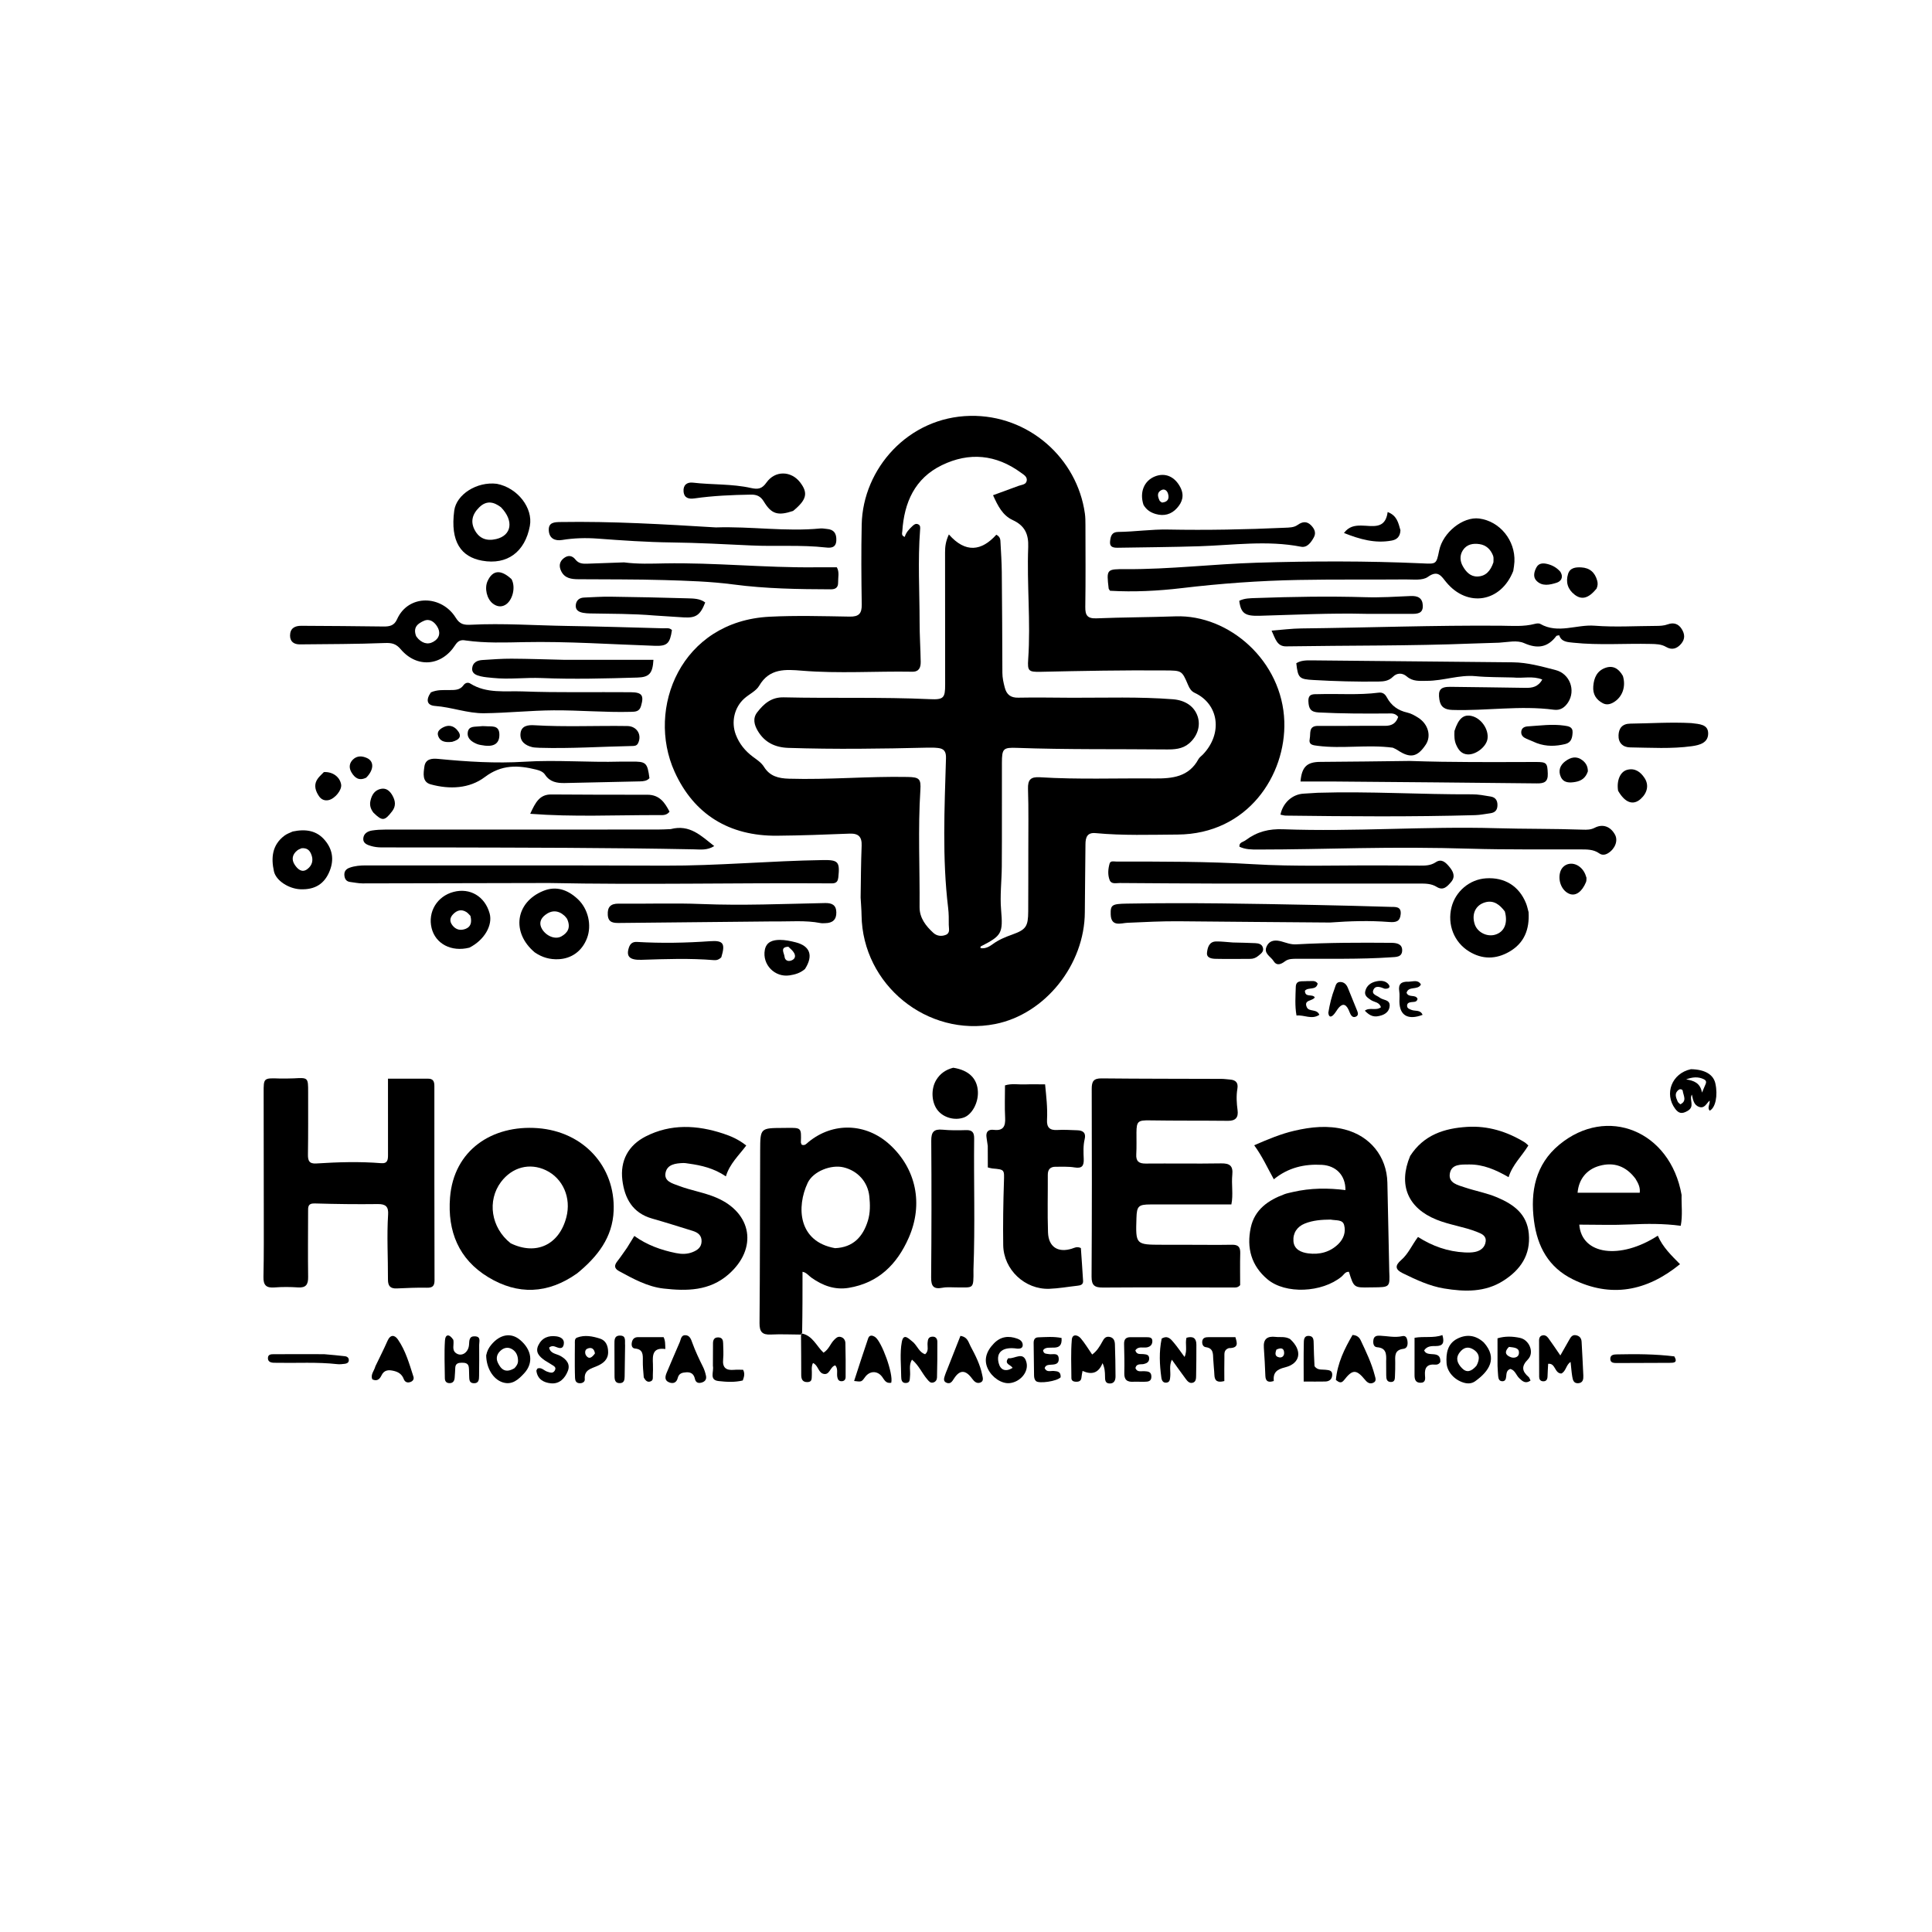 <svg version="1.1" id="Layer_1" xmlns="http://www.w3.org/2000/svg" xmlns:xlink="http://www.w3.org/1999/xlink" x="0px" y="0px"
	 width="100%" viewBox="0 0 1024 1024" enable-background="new 0 0 1024 1024" xml:space="preserve">
<path fill="#000000" opacity="1" stroke="none" 
	d="
M456.149,475.72 
	C456.289,466.267 456.325,457.27 456.687,448.286 
	C456.878,443.534 455.048,441.651 450.27,441.843 
	C437.455,442.356 424.631,442.836 411.807,442.948 
	C386.601,443.168 367.826,431.739 357.556,409.052 
	C342.365,375.494 360.949,329.247 407.879,326.875 
	C422.009,326.161 436.208,326.589 450.37,326.817 
	C455.189,326.895 456.812,325.215 456.738,320.44 
	C456.519,306.277 456.417,292.104 456.72,277.944 
	C457.35,248.464 481.358,221.047 514.238,220.417 
	C545.138,219.825 570.912,242.821 575.012,272.187 
	C575.287,274.156 575.303,276.173 575.306,278.169 
	C575.327,292.668 575.453,307.17 575.227,321.665 
	C575.157,326.145 576.378,327.92 581.133,327.732 
	C595.11,327.18 609.107,327.167 623.087,326.676 
	C651.422,325.68 679.706,350.332 680.717,382.428 
	C681.611,410.797 661.388,442.093 624.139,442.331 
	C609.654,442.423 595.142,442.932 580.675,441.57 
	C576.247,441.153 575.34,443.803 575.319,447.477 
	C575.249,459.475 575.027,471.473 574.981,483.471 
	C574.875,511.333 553.92,537.53 527.487,542.75 
	C491.481,549.861 457.176,521.96 456.643,485.158 
	C456.6,482.164 456.34,479.173 456.149,475.72 
M545.032,450.591 
	C545.01,439.77 545.217,428.942 544.864,418.133 
	C544.704,413.237 546.322,411.659 551.125,411.957 
	C571.431,413.217 591.769,412.406 612.093,412.599 
	C621.365,412.687 630.112,411.783 635.193,402.385 
	C635.726,401.399 636.797,400.707 637.602,399.862 
	C648.203,388.739 646.031,373.199 633.223,367.23 
	C631.424,366.392 630.507,364.929 629.761,363.177 
	C626.407,355.29 626.378,355.425 617.589,355.352 
	C595.592,355.167 573.604,355.586 551.615,356.074 
	C545.144,356.217 544.531,355.661 544.965,349.379 
	C546.335,329.556 544.211,309.741 544.973,289.943 
	C545.24,283.008 543.072,278.565 536.806,275.675 
	C531.365,273.166 528.876,268.104 526.333,262.479 
	C531.168,260.709 535.521,259.142 539.852,257.516 
	C541.503,256.897 543.859,256.927 544.198,254.731 
	C544.521,252.65 542.56,251.585 541.117,250.528 
	C527.945,240.879 513.734,239.499 499.201,246.559 
	C484.844,253.533 479.233,266.331 478.239,281.581 
	C478.178,282.519 477.577,283.918 479.544,284.564 
	C480.19,282.222 481.797,280.548 483.484,278.943 
	C484.344,278.126 485.276,277.314 486.568,277.856 
	C487.93,278.427 487.762,279.617 487.669,280.833 
	C486.414,297.145 487.4,313.472 487.409,329.792 
	C487.413,336.775 487.878,343.756 487.991,350.74 
	C488.039,353.635 487.227,356.088 483.541,356.024 
	C464.059,355.684 444.562,357.081 425.089,355.484 
	C416.387,354.77 407.85,354.096 402.388,363.46 
	C400.736,366.292 397.069,367.906 394.472,370.241 
	C389.172,375.006 387.452,382.69 389.999,389.401 
	C391.83,394.225 394.96,398.043 399.051,401.098 
	C401.191,402.696 403.499,404.151 404.932,406.45 
	C408.026,411.414 412.547,412.556 418.14,412.726 
	C439.15,413.365 460.107,411.396 481.102,411.805 
	C487.307,411.925 488.193,412.85 487.815,418.774 
	C486.497,439.423 487.556,460.088 487.394,480.745 
	C487.349,486.502 490.678,490.755 494.692,494.435 
	C496.543,496.132 499.006,496.409 501.283,495.501 
	C503.754,494.516 502.859,492.101 502.869,490.219 
	C502.886,487.223 502.897,484.199 502.538,481.233 
	C499.348,454.821 500.617,428.342 501.392,401.882 
	C501.494,398.406 500.437,396.836 497.269,396.461 
	C495.456,396.246 493.608,396.219 491.78,396.263 
	C467.14,396.86 442.503,397.204 417.858,396.395 
	C410.794,396.163 405.266,393.489 401.648,387.397 
	C399.792,384.273 398.823,380.779 401.328,377.547 
	C404.87,372.98 408.834,369.454 415.42,369.607 
	C441.238,370.207 467.074,369.387 492.89,370.573 
	C500.184,370.909 500.962,369.915 500.948,362.735 
	C500.901,339.405 500.914,316.075 500.901,292.746 
	C500.899,289.801 501.211,286.937 502.924,283.26 
	C511.762,293.335 520.298,292.053 528.069,283.412 
	C530.288,284.555 530.213,286.144 530.288,287.604 
	C530.555,292.759 530.915,297.916 530.966,303.075 
	C531.143,320.905 531.23,338.737 531.281,356.569 
	C531.288,359.282 531.862,361.843 532.547,364.422 
	C533.53,368.123 535.615,369.87 539.717,369.782 
	C549.211,369.578 558.714,369.797 568.213,369.821 
	C586.035,369.866 603.862,369.237 621.669,370.622 
	C628.092,371.121 632.948,374.26 634.768,379.679 
	C636.439,384.653 634.706,390.219 630.239,394.031 
	C626.674,397.073 622.346,397.262 617.96,397.218 
	C591.635,396.955 565.304,397.339 538.985,396.386 
	C531.693,396.122 531.063,396.789 531.036,404.278 
	C530.969,422.609 531.107,440.941 530.973,459.271 
	C530.917,466.924 529.949,474.568 530.602,482.233 
	C531.664,494.694 530.978,495.946 519.777,501.644 
	C519.65,501.708 519.724,502.167 519.698,502.527 
	C522.215,502.952 524.313,501.777 526.137,500.433 
	C529.345,498.07 532.878,496.636 536.604,495.303 
	C543.886,492.698 544.926,490.937 544.974,483.065 
	C545.038,472.566 545.014,462.067 545.032,450.591 
z"/>
<path fill="#000000" opacity="1" stroke="none" 
	d="
M148.235,571.633 
	C151.022,571.615 153.359,571.688 155.685,571.556 
	C163.317,571.124 163.326,571.095 163.322,578.924 
	C163.316,589.919 163.386,600.915 163.219,611.907 
	C163.169,615.2 163.902,616.903 167.616,616.666 
	C179.087,615.933 190.571,615.58 202.054,616.512 
	C205.568,616.797 205.658,614.49 205.653,611.974 
	C205.63,600.48 205.641,588.986 205.64,577.492 
	C205.64,575.703 205.64,573.914 205.64,571.733 
	C213.004,571.733 219.961,571.752 226.917,571.723 
	C229.593,571.712 230.227,573.212 230.226,575.576 
	C230.215,609.892 230.223,644.208 230.309,678.524 
	C230.316,681.533 229.337,682.592 226.243,682.519 
	C220.925,682.394 215.593,682.677 210.272,682.898 
	C206.846,683.04 205.607,681.556 205.625,678.135 
	C205.687,666.657 204.971,655.173 205.704,643.699 
	C205.963,639.64 204.49,638.127 200.268,638.182 
	C189.114,638.328 177.951,638.184 166.8,637.852 
	C163.027,637.74 163.301,639.923 163.298,642.315 
	C163.284,653.809 163.153,665.305 163.32,676.797 
	C163.378,680.799 162.195,682.646 157.925,682.357 
	C153.779,682.076 149.581,682.055 145.44,682.375 
	C141.094,682.71 139.541,681.18 139.638,676.755 
	C139.9,664.766 139.81,652.769 139.81,640.775 
	C139.81,620.286 139.797,599.797 139.739,579.307 
	C139.716,571.33 139.652,571.33 148.235,571.633 
z"/>
<path fill="#000000" opacity="1" stroke="none" 
	d="
M630,659.763 
	C638,659.77 645.501,659.876 652.998,659.74 
	C656.252,659.681 657.437,660.95 657.351,664.157 
	C657.194,669.969 657.306,675.789 657.306,681.155 
	C655.996,682.597 654.795,682.403 653.641,682.402 
	C630.643,682.38 607.644,682.26 584.646,682.424 
	C580.215,682.456 578.527,681.358 578.555,676.609 
	C578.754,643.446 578.748,610.282 578.634,577.119 
	C578.62,573.1 579.656,571.524 583.914,571.569 
	C605.077,571.791 626.244,571.751 647.409,571.83 
	C648.903,571.836 650.395,572.072 651.889,572.179 
	C654.951,572.4 656.394,573.818 655.838,577.061 
	C655.185,580.868 655.436,584.685 655.945,588.51 
	C656.435,592.194 654.921,594.097 650.928,594.056 
	C637.099,593.914 623.267,594.037 609.44,593.821 
	C603.224,593.724 602.385,594.228 602.348,600.284 
	C602.324,604.117 602.464,607.959 602.246,611.78 
	C602.033,615.511 603.615,616.743 607.236,616.712 
	C620.568,616.596 633.904,616.842 647.232,616.619 
	C651.784,616.543 653.622,617.907 653.147,622.605 
	C652.617,627.835 653.737,633.177 652.654,638.376 
	C638.089,638.376 623.955,638.361 609.822,638.383 
	C603.427,638.393 602.542,639.266 602.345,645.463 
	C601.89,659.722 601.89,659.722 616.001,659.745 
	C620.5,659.753 625,659.758 630,659.763 
z"/>
<path fill="#000000" opacity="1" stroke="none" 
	d="
M424.534,707.357 
	C419.207,707.326 413.869,707.073 408.555,707.33 
	C404.015,707.549 402.529,705.907 402.567,701.302 
	C402.818,670.828 402.795,640.352 402.902,609.877 
	C402.945,597.882 402.993,597.883 415.058,597.829 
	C415.724,597.826 416.39,597.815 417.056,597.806 
	C424.754,597.706 424.745,597.706 424.48,605.399 
	C424.465,605.848 424.78,606.309 424.927,606.724 
	C426.613,607.38 427.448,606.166 428.444,605.344 
	C441.476,594.603 459.04,595.158 471.628,606.706 
	C485.606,619.529 489.479,638.206 481.658,656.014 
	C475.473,670.098 465.611,679.976 449.828,682.589 
	C442.497,683.803 436.059,681.424 430.13,677.233 
	C428.546,676.113 427.331,674.364 425.351,674.085 
	C425.351,684.666 425.351,695.2 425.145,706.363 
	C424.804,707.113 424.669,707.235 424.534,707.357 
M442.612,661.553 
	C452.154,661.154 457.39,655.554 460.012,646.964 
	C461.293,642.763 461.215,638.389 460.761,634.077 
	C459.952,626.399 454.585,620.497 447.046,618.7 
	C440.581,617.159 431.018,620.739 428.08,626.965 
	C422.135,639.562 422.881,658.072 442.612,661.553 
z"/>
<path fill="#000000" opacity="1" stroke="none" 
	d="
M685.161,631.806 
	C694.659,629.607 703.879,629.614 713.112,630.771 
	C713.202,622.98 708.163,617.807 700.59,617.388 
	C691.383,616.879 682.806,618.808 675.154,625.05 
	C671.77,618.99 669.086,612.923 664.751,607.015 
	C672.048,603.847 678.833,600.986 686.088,599.306 
	C694.923,597.26 703.742,596.336 712.722,598.642 
	C726.158,602.093 735.02,612.967 735.337,626.801 
	C735.685,641.936 735.984,657.072 736.304,672.207 
	C736.314,672.707 736.308,673.207 736.33,673.706 
	C736.707,682.25 736.708,682.25 727.739,682.326 
	C727.24,682.33 726.74,682.332 726.241,682.342 
	C717.587,682.523 717.587,682.524 714.962,674.097 
	C713.013,673.913 712.248,675.673 711.071,676.638 
	C700.619,685.205 681.322,686.021 671.849,678.107 
	C663.178,670.862 660.641,661.352 662.93,650.668 
	C664.988,641.057 672.212,636.101 680.892,632.912 
	C682.135,632.455 683.46,632.22 685.161,631.806 
M705.225,646.408 
	C700.572,646.437 695.928,646.764 691.578,648.507 
	C687.459,650.157 685.224,653.56 685.553,657.877 
	C685.888,662.281 689.699,663.831 693.36,664.31 
	C699.332,665.091 704.969,663.689 709.39,659.314 
	C712.125,656.608 713.43,653.028 712.411,649.28 
	C711.603,646.307 708.395,646.986 705.225,646.408 
z"/>
<path fill="#000000" opacity="1" stroke="none" 
	d="
M891.276,633.321 
	C891.141,638.89 891.906,644.031 890.828,649.697 
	C881.744,648.474 872.84,648.572 863.901,648.987 
	C854.985,649.401 846.035,649.078 837.052,649.078 
	C838.311,665.164 858.823,667.795 878.672,654.935 
	C881.241,660.992 885.919,665.456 890.436,670.036 
	C872.762,684.448 853.791,688.002 833.626,678.069 
	C820.745,671.725 814.843,660.719 813.047,647.051 
	C811.001,631.48 813.877,617.136 826.406,606.748 
	C851.779,585.711 885.288,599.39 891.276,633.321 
M866.842,624.75 
	C861.943,618.212 855.524,615.7 847.615,617.954 
	C840.837,619.887 836.744,625.094 836.153,632.166 
	C847.13,632.166 858.08,632.166 869.096,632.166 
	C869.409,629.422 868.429,627.356 866.842,624.75 
z"/>
<path fill="#000000" opacity="1" stroke="none" 
	d="
M305.861,674.934 
	C290.332,685.911 274.446,686.459 258.72,676.896 
	C243.101,667.397 237.132,652.59 238.527,634.737 
	C240.498,609.503 260.967,596.145 284.985,597.942 
	C309.327,599.762 326.129,618.317 325.249,641.619 
	C324.71,655.884 316.689,666.089 305.861,674.934 
M270.665,658.967 
	C284.152,665.53 296.385,659.799 300.187,645.136 
	C302.851,634.859 298.384,624.582 289.378,620.27 
	C280.757,616.142 271.441,618.579 265.505,626.515 
	C258.144,636.355 260.167,650.665 270.665,658.967 
z"/>
<path fill="#000000" opacity="1" stroke="none" 
	d="
M747.404,612.69 
	C754.634,601.436 765.615,598.013 777.613,597.269 
	C788.526,596.593 798.696,599.698 808.031,605.408 
	C808.709,605.823 809.262,606.442 810.058,607.124 
	C806.632,612.786 801.68,617.223 799.586,623.923 
	C792.793,620.008 786.158,617.113 778.632,617.194 
	C774.43,617.239 769.298,616.842 768.441,622.026 
	C767.602,627.095 772.748,628.132 776.434,629.371 
	C782.105,631.277 788.05,632.306 793.594,634.672 
	C802.284,638.381 809.354,643.422 810.301,653.876 
	C811.325,665.182 805.887,673.025 796.84,678.798 
	C787.061,685.038 776.272,684.701 765.426,682.925 
	C757.624,681.647 750.529,678.262 743.474,674.833 
	C739.471,672.888 739.238,670.806 742.63,667.876 
	C746.45,664.577 748.403,659.799 751.57,655.615 
	C759.176,660.474 767.38,663.375 776.347,663.814 
	C778.165,663.903 780.047,663.908 781.815,663.544 
	C784.816,662.928 787.112,661.089 787.446,657.953 
	C787.774,654.864 785.205,653.878 782.797,652.923 
	C775.818,650.156 768.297,649.254 761.317,646.418 
	C746.217,640.281 740.977,628.1 747.404,612.69 
z"/>
<path fill="#000000" opacity="1" stroke="none" 
	d="
M332.326,661.366 
	C333.644,659.245 334.763,657.42 336.199,655.077 
	C342.965,659.916 350.382,662.565 358.237,664.15 
	C361.273,664.762 364.16,664.803 367.051,663.661 
	C369.687,662.62 371.763,661.121 371.852,657.96 
	C371.943,654.681 369.811,653.222 367.088,652.378 
	C359.942,650.163 352.808,647.899 345.612,645.855 
	C335.308,642.928 331.061,635.178 329.87,625.516 
	C328.597,615.188 333.027,607.052 342.16,602.368 
	C355.501,595.526 369.485,596.25 383.385,600.849 
	C387.458,602.196 391.448,603.907 395.528,607.147 
	C391.681,612.336 386.775,616.732 384.735,623.499 
	C378.414,619.207 371.834,617.675 365.07,616.738 
	C364.084,616.601 363.086,616.395 362.101,616.429 
	C358.138,616.566 353.705,617.101 352.774,621.481 
	C351.773,626.188 356.438,627.236 359.734,628.495 
	C366.256,630.987 373.233,632.018 379.71,634.787 
	C398.647,642.882 401.694,661.754 386.196,675.381 
	C376.082,684.274 364.01,684.347 351.736,682.96 
	C343.139,681.988 335.642,677.792 328.155,673.745 
	C325.6,672.364 325.425,670.758 327.159,668.549 
	C328.905,666.324 330.478,663.964 332.326,661.366 
z"/>
<path fill="#000000" opacity="1" stroke="none" 
	d="
M523.534,607.404 
	C523.302,605.635 523.108,604.317 522.896,603.002 
	C522.408,599.983 523.697,598.479 526.731,598.844 
	C531.806,599.455 532.986,596.927 532.739,592.381 
	C532.435,586.766 532.666,581.122 532.666,575.274 
	C536.225,574.155 539.727,574.893 543.155,574.762 
	C546.608,574.629 550.07,574.733 553.922,574.733 
	C554.519,580.92 555.28,587.159 554.944,593.449 
	C554.723,597.567 556.345,599.177 560.477,598.912 
	C563.955,598.689 567.467,598.974 570.963,599.067 
	C574.028,599.149 575.711,600.425 574.901,603.776 
	C574.067,607.224 574.26,610.747 574.399,614.226 
	C574.543,617.84 573.568,619.438 569.55,618.764 
	C566.299,618.218 562.912,618.447 559.584,618.403 
	C556.733,618.366 555.338,619.757 555.353,622.698 
	C555.404,632.859 555.123,643.028 555.465,653.178 
	C555.726,660.914 560.742,664.097 568.058,661.834 
	C569.457,661.402 570.795,660.488 572.885,661.497 
	C573.269,667.103 573.711,673.006 574.057,678.915 
	C574.175,680.93 572.67,681.285 571.068,681.462 
	C566.11,682.008 561.168,682.904 556.198,683.09 
	C543.234,683.577 531.922,672.953 531.727,659.952 
	C531.56,648.798 531.746,637.63 532.102,626.479 
	C532.312,619.898 532.569,619.882 525.987,619.313 
	C525.354,619.258 524.735,619.036 523.563,618.766 
	C523.563,615.115 523.563,611.486 523.534,607.404 
z"/>
<path fill="#000000" opacity="1" stroke="none" 
	d="
M802.056,302.621 
	C795.533,319.289 777.758,322.112 766.576,308.624 
	C763.98,305.493 762.214,301.871 756.778,305.782 
	C753.988,307.79 749.042,307.081 745.066,307.115 
	C726.08,307.275 707.088,307.029 688.106,307.387 
	C667.476,307.776 646.916,309.266 626.396,311.709 
	C613.735,313.217 600.917,313.852 588.341,313.118 
	C587.939,312.477 587.647,312.217 587.614,311.928 
	C586.426,301.654 586.43,301.601 596.763,301.662 
	C619.932,301.799 642.949,298.959 666.079,298.249 
	C695.22,297.354 724.351,297.274 753.472,298.579 
	C761.262,298.928 761.245,299.301 762.794,291.775 
	C764.765,282.191 775.422,273.692 784.039,274.831 
	C794.953,276.273 803.208,286.41 802.679,297.769 
	C802.609,299.262 802.337,300.746 802.056,302.621 
M791.555,298.03 
	C791.516,296.876 791.773,295.61 791.384,294.589 
	C790.13,291.293 787.81,288.944 784.211,288.402 
	C780.759,287.883 777.426,288.452 775.37,291.616 
	C773.612,294.324 773.778,297.386 775.342,300.134 
	C777.03,303.101 779.369,305.672 783.104,305.559 
	C787.434,305.427 789.977,302.681 791.555,298.03 
z"/>
<path fill="#000000" opacity="1" stroke="none" 
	d="
M291,468.008 
	C257.698,468.095 224.895,468.187 192.092,468.216 
	C189.949,468.218 187.805,467.724 185.66,467.473 
	C183.697,467.242 182.782,466.084 182.552,464.178 
	C182.29,462.01 183.247,460.671 185.205,459.944 
	C188.061,458.883 191.036,458.682 194.053,458.684 
	C246.839,458.719 299.625,458.617 352.411,458.813 
	C380.387,458.917 408.25,456.275 436.199,455.855 
	C444.311,455.734 445.203,456.742 444.331,465.023 
	C443.955,468.595 441.707,468.216 439.363,468.2 
	C390.076,467.863 340.786,469.03 291,468.008 
z"/>
<path fill="#000000" opacity="1" stroke="none" 
	d="
M246.958,339.482 
	C244.109,338.895 242.622,339.816 241.233,341.964 
	C234.009,353.139 220.936,354.197 212.38,344.107 
	C209.893,341.174 207.65,340.667 203.931,340.813 
	C188.957,341.403 173.958,341.38 158.968,341.535 
	C155.877,341.567 153.715,340.151 153.736,336.834 
	C153.761,333.046 156.197,331.663 159.688,331.688 
	C174.181,331.793 188.675,331.825 203.166,332.058 
	C206.455,332.111 208.923,331.631 210.426,328.262 
	C216.451,314.758 234.125,315.399 241.548,327.399 
	C243.692,330.865 245.828,331.318 249.596,331.127 
	C266.573,330.268 283.553,331.493 300.534,331.761 
	C317.51,332.028 334.483,332.554 351.456,333.013 
	C353.046,333.056 354.815,332.565 356.144,333.953 
	C355.082,341.072 353.631,342.508 347.154,342.293 
	C324.027,341.525 300.924,339.882 277.762,340.342 
	C267.62,340.544 257.474,340.934 246.958,339.482 
M220.562,337.178 
	C220.976,337.697 221.34,338.268 221.813,338.726 
	C224.603,341.429 227.734,341.817 230.781,339.417 
	C233.219,337.496 233.306,334.741 231.805,332.211 
	C230.266,329.617 227.729,327.726 224.759,329.024 
	C221.817,330.309 218.661,332.233 220.562,337.178 
z"/>
<path fill="#000000" opacity="1" stroke="none" 
	d="
M801.993,359.085 
	C795.018,358.877 788.555,359.007 782.06,358.386 
	C773.428,357.562 765.04,360.842 756.35,360.861 
	C752.451,360.869 748.861,361.344 745.583,358.504 
	C743.345,356.565 740.45,356.542 738.301,358.688 
	C736.038,360.95 733.457,361.199 730.558,361.237 
	C719.067,361.386 707.597,361.08 696.121,360.414 
	C688.723,359.985 687.93,359.482 687.065,351.535 
	C689.505,349.99 692.339,349.981 695.114,350.005 
	C730.727,350.323 766.341,350.663 801.954,351.045 
	C809.682,351.128 817.108,353.25 824.496,355.141 
	C832.098,357.086 835.25,365.926 831.136,372.254 
	C829.357,374.991 827.002,376.623 823.64,376.177 
	C805.684,373.796 787.74,376.86 769.783,376.281 
	C765.747,376.151 763.517,374.744 762.898,370.752 
	C762.112,365.685 763.432,363.989 768.679,364.037 
	C781.994,364.158 795.307,364.408 808.621,364.581 
	C812.011,364.625 815.205,364.167 817.437,360.162 
	C812.27,358.092 807.271,359.638 801.993,359.085 
z"/>
<path fill="#000000" opacity="1" stroke="none" 
	d="
M660.338,445.25 
	C666.415,440.73 672.647,439.246 680.078,439.523 
	C717.716,440.928 755.358,437.884 792.995,438.964 
	C808.308,439.404 823.622,439.19 838.926,439.741 
	C841.073,439.819 843.164,439.813 845.235,438.736 
	C849.494,436.521 853.623,438.039 855.991,442.407 
	C857.696,445.553 856.051,449.874 852.362,452.179 
	C850.772,453.173 849.111,453.349 847.662,452.317 
	C844.573,450.116 841.103,450.224 837.602,450.208 
	C818.109,450.123 798.605,450.405 779.127,449.821 
	C759.635,449.236 740.145,449.198 720.669,449.523 
	C702.682,449.824 684.698,450.263 666.707,450.271 
	C663.396,450.272 660.057,450.282 656.934,448.776 
	C656.671,446.361 658.888,446.396 660.338,445.25 
z"/>
<path fill="#000000" opacity="1" stroke="none" 
	d="
M794.507,340.641 
	C789.554,340.831 785.062,340.907 780.573,341.085 
	C747.636,342.389 714.673,342.065 681.724,342.587 
	C676.816,342.664 675.97,338.517 673.965,334.236 
	C679.626,333.805 684.647,333.14 689.675,333.085 
	C724.965,332.695 760.242,331.36 795.541,331.642 
	C801.513,331.69 807.53,332.239 813.436,330.678 
	C814.369,330.432 815.636,330.26 816.385,330.689 
	C825.803,336.085 835.576,330.884 845.177,331.636 
	C855.932,332.479 866.807,331.788 877.631,331.749 
	C879.787,331.742 881.891,331.675 884.007,330.901 
	C886.972,329.817 889.596,330.555 891.351,333.4 
	C892.995,336.062 893.227,338.634 891.052,341.212 
	C888.792,343.889 886.099,344.664 883.09,342.9 
	C880.48,341.371 877.743,341.363 874.904,341.297 
	C861.267,340.98 847.608,342.072 833.987,340.656 
	C830.803,340.325 827.557,340.25 826.416,336.7 
	C825.522,336.905 825.062,336.868 824.914,337.066 
	C820.297,343.23 814.841,343.982 807.838,340.877 
	C803.972,339.163 799.288,340.363 794.507,340.641 
z"/>
<path fill="#000000" opacity="1" stroke="none" 
	d="
M515.954,672.936 
	C516.058,683.721 516.008,682.249 507.058,682.352 
	C504.559,682.381 501.991,682.063 499.576,682.532 
	C494.878,683.443 493.483,681.806 493.524,677.095 
	C493.735,652.935 493.764,628.772 493.587,604.612 
	C493.552,599.983 494.962,598.321 499.572,598.76 
	C503.705,599.154 507.899,599.112 512.057,598.986 
	C515.371,598.887 516.361,600.284 516.325,603.467 
	C516.066,626.459 516.855,649.456 515.954,672.936 
z"/>
<path fill="#000000" opacity="1" stroke="none" 
	d="
M643.999,468.304 
	C626.85,468.218 610.201,468.163 593.552,468.018 
	C591.663,468.002 589.065,468.776 588.165,466.53 
	C587.048,463.744 587.286,460.601 588.112,457.708 
	C588.574,456.091 590.336,456.638 591.606,456.639 
	C615.741,456.655 639.874,456.556 663.986,458.028 
	C686.602,459.409 709.252,458.584 731.888,458.693 
	C738.713,458.726 745.538,458.758 752.363,458.795 
	C755.358,458.811 758.242,458.817 760.972,456.998 
	C764.099,454.913 766.313,457.177 768.167,459.402 
	C770.184,461.821 771.6,464.576 769.123,467.469 
	C767.18,469.74 765.011,472.277 761.527,470.095 
	C758.663,468.301 755.574,468.301 752.387,468.303 
	C716.424,468.327 680.462,468.312 643.999,468.304 
z"/>
<path fill="#000000" opacity="1" stroke="none" 
	d="
M355.48,439.444 
	C365.679,436.779 371.659,443.072 378.56,448.435 
	C374.795,450.796 371.223,450.234 367.808,450.167 
	C323.025,449.277 278.236,449.275 233.448,449.162 
	C222.957,449.136 212.467,449.205 201.977,449.142 
	C200.175,449.131 198.315,448.886 196.593,448.374 
	C194.703,447.813 192.45,447.015 192.536,444.586 
	C192.632,441.868 194.757,440.569 197.216,440.184 
	C199.505,439.827 201.85,439.701 204.171,439.699 
	C252.291,439.674 300.412,439.684 348.533,439.674 
	C350.696,439.674 352.86,439.558 355.48,439.444 
z"/>
<path fill="#000000" opacity="1" stroke="none" 
	d="
M330.735,298.073 
	C338.163,299.04 345.169,298.74 352.144,298.612 
	C378.781,298.122 405.325,300.964 431.952,300.684 
	C435.753,300.644 439.555,300.678 443.534,300.678 
	C445.012,303.195 444.157,306.059 444.212,308.817 
	C444.262,311.319 442.882,312.357 440.448,312.35 
	C423.18,312.3 405.962,312.052 388.76,309.78 
	C376.595,308.173 364.235,307.811 351.945,307.447 
	C336.813,306.998 321.663,307.124 306.521,307.005 
	C302.907,306.976 299.418,306.55 297.531,302.899 
	C296.166,300.258 296.35,297.719 298.909,295.787 
	C301.18,294.074 303.338,294.45 305.03,296.609 
	C306.717,298.759 308.964,298.851 311.331,298.765 
	C317.643,298.535 323.955,298.289 330.735,298.073 
z"/>
<path fill="#000000" opacity="1" stroke="none" 
	d="
M747.144,403.318 
	C769.715,404.114 791.86,403.909 814.003,403.866 
	C819.802,403.855 820.151,404.405 820.355,410.037 
	C820.516,414.476 818.412,415.259 814.589,415.215 
	C779.131,414.813 743.671,414.526 708.212,414.227 
	C701.918,414.174 695.624,414.22 689.293,414.22 
	C689.96,406.38 692.77,403.855 699.781,403.817 
	C715.424,403.732 731.066,403.51 747.144,403.318 
z"/>
<path fill="#000000" opacity="1" stroke="none" 
	d="
M704.853,488.958 
	C677.916,488.742 651.462,488.554 625.009,488.292 
	C615.852,488.202 606.726,488.706 597.587,489.096 
	C594.232,489.239 588.885,491.499 588.694,484.617 
	C588.554,479.596 589.36,479.075 597.212,478.936 
	C630.493,478.344 663.766,478.992 697.038,479.646 
	C710.343,479.907 723.647,480.264 736.949,480.662 
	C739.494,480.738 742.78,480.269 742.392,484.52 
	C742.045,488.326 740.097,488.982 736.243,488.674 
	C725.968,487.854 715.633,488.176 704.853,488.958 
z"/>
<path fill="#000000" opacity="1" stroke="none" 
	d="
M379.414,279.541 
	C398.2,278.938 416.482,281.874 434.813,280.094 
	C435.954,279.984 437.131,280.263 438.292,280.354 
	C442.051,280.647 443.407,282.785 443.269,286.406 
	C443.116,290.42 440.343,290.473 437.638,290.17 
	C424.515,288.702 411.334,289.727 398.192,289.105 
	C384.053,288.437 369.907,287.682 355.758,287.505 
	C342.749,287.343 329.811,286.444 316.854,285.478 
	C310.562,285.008 304.222,285.169 297.921,286.199 
	C294.157,286.815 291.11,285.431 290.867,281.149 
	C290.622,276.818 293.864,276.74 297.061,276.687 
	C324.405,276.236 351.675,277.865 379.414,279.541 
z"/>
<path fill="#000000" opacity="1" stroke="none" 
	d="
M698.366,420.187 
	C725.963,419.346 753.068,421.128 780.193,421.004 
	C783.493,420.989 786.816,421.633 790.094,422.181 
	C792.544,422.592 793.719,424.145 793.685,426.778 
	C793.651,429.488 792.315,430.725 789.823,431.055 
	C787.183,431.404 784.547,431.965 781.899,432.04 
	C748.442,432.981 714.98,432.71 681.519,432.295 
	C680.567,432.283 679.62,431.961 678.667,431.783 
	C679.941,425.477 684.995,420.968 690.92,420.653 
	C693.247,420.529 695.572,420.365 698.366,420.187 
z"/>
<path fill="#000000" opacity="1" stroke="none" 
	d="
M738.2,396.288 
	C724.708,394.519 711.529,396.974 698.431,395.306 
	C695.878,394.981 693.468,394.834 694.195,391.454 
	C694.778,388.75 693.371,384.689 698.636,384.737 
	C710.452,384.844 722.271,384.621 734.087,384.708 
	C737.788,384.735 739.976,383.263 741.074,379.953 
	C739.413,377.798 737.309,378.149 735.373,378.164 
	C723.229,378.256 711.096,378.243 698.955,377.618 
	C694.678,377.398 693.667,375.624 693.485,371.827 
	C693.276,367.447 696.172,367.992 698.765,367.913 
	C709.402,367.585 720.072,368.489 730.68,367.129 
	C732.89,366.846 734.137,367.9 735.069,369.638 
	C737.417,374.02 741.002,376.589 745.888,377.681 
	C747.942,378.141 749.925,379.275 751.73,380.431 
	C757,383.803 758.696,390.126 755.707,394.638 
	C751.283,401.318 747.474,402.068 740.768,397.601 
	C740.079,397.143 739.328,396.779 738.2,396.288 
z"/>
<path fill="#000000" opacity="1" stroke="none" 
	d="
M228.391,366.967 
	C231.754,365.489 234.958,365.773 238.097,365.742 
	C240.962,365.715 243.735,365.911 245.693,363.142 
	C246.499,362.001 247.945,361.459 249.257,362.286 
	C257.877,367.72 267.696,366.108 276.962,366.458 
	C296.064,367.18 315.209,366.719 334.336,366.89 
	C340.389,366.945 341.374,368.654 339.751,374.214 
	C338.86,377.265 336.696,377.23 334.305,377.293 
	C320.66,377.651 307.043,376.397 293.419,376.488 
	C281.134,376.569 268.859,377.895 256.573,378.034 
	C247.809,378.133 239.411,374.81 230.616,374.172 
	C226.234,373.855 225.587,370.953 228.391,366.967 
z"/>
<path fill="#000000" opacity="1" stroke="none" 
	d="
M410.003,488.368 
	C382.539,488.64 355.573,488.899 328.608,489.188 
	C325.447,489.222 322.393,489.253 322.139,484.947 
	C321.899,480.862 323.497,478.894 327.928,478.947 
	C342.58,479.123 357.254,478.562 371.885,479.153 
	C393.705,480.033 415.481,479.079 437.274,478.635 
	C440.776,478.564 443.182,479.535 443.274,483.515 
	C443.366,487.528 441.199,489.243 437.402,489.295 
	C436.57,489.306 435.713,489.405 434.909,489.247 
	C426.817,487.659 418.643,488.513 410.003,488.368 
z"/>
<path fill="#000000" opacity="1" stroke="none" 
	d="
M328.905,403.676 
	C331.053,403.676 332.717,403.694 334.38,403.669 
	C342.44,403.549 343.129,404.156 344.22,412.44 
	C342.896,413.936 341.047,414.103 339.233,414.147 
	C325.931,414.469 312.628,414.761 299.325,415.025 
	C295.2,415.106 291.41,414.473 288.862,410.573 
	C287.855,409.031 285.968,408.346 284.17,407.899 
	C274.581,405.516 265.868,405.136 256.959,411.86 
	C248.779,418.034 238.253,418.468 228.26,415.72 
	C223.664,414.456 224.44,409.873 224.928,406.338 
	C225.5,402.197 228.893,401.906 232.234,402.23 
	C247.481,403.708 262.786,404.692 278.062,403.73 
	C294.874,402.672 311.639,404.166 328.905,403.676 
z"/>
<path fill="#000000" opacity="1" stroke="none" 
	d="
M810.176,483.432 
	C810.739,492.722 807.823,499.948 799.889,504.477 
	C792.828,508.508 785.594,508.579 778.587,504.256 
	C770.647,499.357 767.028,490.013 769.334,480.849 
	C771.461,472.398 778.928,466.117 787.538,465.534 
	C797.441,464.864 805.116,469.598 808.802,478.713 
	C809.36,480.093 809.687,481.567 810.176,483.432 
M797.596,483.089 
	C794.973,479.605 791.777,476.932 787.148,478.259 
	C781.977,479.742 779.892,484.549 781.637,489.877 
	C783.036,494.15 788.164,496.731 792.564,495.378 
	C797.233,493.943 799.337,489.407 797.596,483.089 
z"/>
<path fill="#000000" opacity="1" stroke="none" 
	d="
M263.341,256.425 
	C274.37,258.559 282.591,269.258 280.837,278.746 
	C278.299,292.48 268.852,299.582 255.537,297.177 
	C244.415,295.168 238.554,287.165 240.758,270.619 
	C241.897,262.067 252.751,255.118 263.341,256.425 
M265.556,268.882 
	C261.69,265.93 257.855,265.098 253.985,268.916 
	C250.13,272.719 249.333,276.739 251.668,281.04 
	C254.029,285.387 257.837,286.943 263.063,285.695 
	C271.099,283.776 272.536,276.131 265.556,268.882 
z"/>
<path fill="#000000" opacity="1" stroke="none" 
	d="
M592.367,290.317 
	C589.58,290.343 588.05,289.71 588.369,286.856 
	C588.674,284.125 589.264,281.971 592.655,281.933 
	C601.476,281.834 610.226,280.499 619.081,280.667 
	C639.735,281.058 660.385,280.654 681.023,279.715 
	C683.376,279.608 685.795,279.635 687.755,278.233 
	C690.293,276.417 692.669,276.138 694.91,278.438 
	C696.613,280.185 697.714,282.328 696.389,284.764 
	C694.919,287.465 692.834,290.415 689.569,289.778 
	C671.629,286.278 653.676,288.944 635.768,289.519 
	C621.45,289.978 607.136,290.068 592.367,290.317 
z"/>
<path fill="#000000" opacity="1" stroke="none" 
	d="
M283.417,504.777 
	C270.873,494.243 273.187,478.209 287.943,472.199 
	C294.909,469.362 301.031,471.665 306.272,476.581 
	C311.779,481.748 313.74,490.441 311.115,497.287 
	C308.494,504.124 302.919,508.102 295.994,508.405 
	C291.477,508.603 287.426,507.516 283.417,504.777 
M300.545,486.981 
	C300.125,486.468 299.758,485.899 299.276,485.452 
	C295.969,482.379 292.363,482.284 288.923,484.975 
	C286.515,486.859 285.494,489.43 287.303,492.439 
	C289.515,496.118 294.26,498.131 297.521,496.319 
	C300.853,494.467 302.704,491.654 300.545,486.981 
z"/>
<path fill="#000000" opacity="1" stroke="none" 
	d="
M299.016,349.716 
	C315.113,349.72 330.712,349.72 346.335,349.72 
	C345.935,356.921 344.104,358.934 337.881,359.118 
	C320.944,359.618 304.011,360.076 287.061,359.376 
	C278.438,359.019 269.793,360.223 261.161,359.305 
	C259.021,359.077 256.844,358.957 254.766,358.45 
	C252.501,357.896 249.945,357.079 250.28,354.05 
	C250.607,351.083 252.967,349.992 255.661,349.824 
	C260.803,349.502 265.955,349.093 271.101,349.117 
	C280.241,349.159 289.38,349.498 299.016,349.716 
z"/>
<path fill="#000000" opacity="1" stroke="none" 
	d="
M724,325.346 
	C704.873,324.882 686.269,325.865 667.661,326.373 
	C660.084,326.58 657.708,325.305 656.832,318.445 
	C659.522,317.08 662.505,317.081 665.455,316.976 
	C684.889,316.284 704.319,315.947 723.77,316.532 
	C731.715,316.77 739.69,316.274 747.642,315.905 
	C751.422,315.73 753.942,316.888 754.115,320.916 
	C754.303,325.29 751.106,325.376 747.944,325.367 
	C740.129,325.346 732.315,325.353 724,325.346 
z"/>
<path fill="#000000" opacity="1" stroke="none" 
	d="
M348.685,432.017 
	C326.092,431.972 303.928,433.082 281.024,431.329 
	C283.781,425.323 285.983,421.043 292.163,421.083 
	C309.153,421.195 326.144,421.258 343.135,421.228 
	C349.575,421.217 352.381,425.409 354.867,430.207 
	C353.172,432.384 351.101,432.006 348.685,432.017 
z"/>
<path fill="#000000" opacity="1" stroke="none" 
	d="
M155.138,440.714 
	C161.987,439.286 167.863,440.105 172.31,445.488 
	C176.246,450.252 177.065,455.627 174.819,461.408 
	C172.093,468.426 167.019,471.638 159.235,471.332 
	C153.192,471.094 146.298,466.858 145.185,461.787 
	C143.648,454.78 144.133,447.87 150.8,442.89 
	C151.979,442.01 153.419,441.479 155.138,440.714 
M159.881,449.57 
	C159.143,449.923 158.317,450.161 157.682,450.648 
	C154.882,452.796 154.353,455.617 156.269,458.437 
	C157.747,460.612 159.987,462.796 162.834,460.693 
	C165.608,458.644 166.311,455.617 164.765,452.333 
	C163.939,450.58 162.697,449.378 159.881,449.57 
z"/>
<path fill="#000000" opacity="1" stroke="none" 
	d="
M285.998,396.347 
	C284.395,396.223 283.198,396.268 282.082,395.99 
	C278.339,395.058 275.492,392.949 275.877,388.777 
	C276.269,384.541 280.055,384.204 283.125,384.389 
	C299.591,385.377 316.062,384.553 332.527,384.811 
	C337.552,384.89 340.367,389.456 338.195,393.917 
	C337.465,395.415 336.132,395.38 334.792,395.405 
	C318.675,395.713 302.574,396.832 285.998,396.347 
z"/>
<path fill="#000000" opacity="1" stroke="none" 
	d="
M248.804,502.268 
	C239.216,504.708 230.796,500.221 228.762,491.917 
	C226.654,483.311 231.685,475.012 240.397,472.725 
	C249.15,470.428 257.037,475.133 259.513,484.131 
	C261.238,490.398 256.748,498.231 248.804,502.268 
M249.334,485.416 
	C248.628,484.736 248.012,483.914 247.2,483.401 
	C244.512,481.705 242.112,482.499 240.095,484.625 
	C238.413,486.398 238.193,488.358 239.775,490.42 
	C241.676,492.898 244.198,493.342 246.851,492.281 
	C249.556,491.198 250.183,488.835 249.334,485.416 
z"/>
<path fill="#000000" opacity="1" stroke="none" 
	d="
M420.358,270.81 
	C412.327,273.49 408.899,272.523 404.85,265.835 
	C403.108,262.959 401.037,262.104 397.943,262.158 
	C387.962,262.33 378.003,262.744 368.11,264.161 
	C365.083,264.594 362.606,264.024 362.304,260.491 
	C362.012,257.081 364.138,255.445 367.27,255.812 
	C377.508,257.01 387.934,256.387 398.024,258.645 
	C401.783,259.486 403.87,259.12 406.239,255.756 
	C410.81,249.264 419.343,249.484 424.09,255.679 
	C428.406,261.312 427.602,264.865 420.358,270.81 
z"/>
<path fill="#000000" opacity="1" stroke="none" 
	d="
M346.977,326.235 
	C335.224,325.238 323.918,325.353 312.623,325.134 
	C311.464,325.111 310.295,325.02 309.154,324.822 
	C306.826,324.416 304.883,323.376 305.175,320.649 
	C305.436,318.218 307.026,316.814 309.557,316.715 
	C314.204,316.535 318.854,316.192 323.499,316.255 
	C337.111,316.438 350.723,316.717 364.329,317.123 
	C367.562,317.22 370.969,317.2 373.782,319.324 
	C371.15,326.049 368.865,327.627 362.369,327.229 
	C357.398,326.925 352.43,326.574 346.977,326.235 
z"/>
<path fill="#000000" opacity="1" stroke="none" 
	d="
M686.987,500.527 
	C704.057,499.58 720.717,499.582 737.375,499.719 
	C740.048,499.741 743.255,500.171 743.181,503.746 
	C743.105,507.399 739.948,507.203 737.21,507.389 
	C720.569,508.525 703.906,508.062 687.251,508.179 
	C685.08,508.195 682.914,508.117 681.037,509.537 
	C679.009,511.071 676.709,512.096 675.037,509.393 
	C673.509,506.922 669.451,505.338 671.442,501.421 
	C673.123,498.11 676.183,498.159 679.273,498.994 
	C681.678,499.645 683.994,500.67 686.987,500.527 
z"/>
<path fill="#000000" opacity="1" stroke="none" 
	d="
M896.428,383.253 
	C900.655,383.8 905.471,383.803 905.363,388.912 
	C905.264,393.653 901.009,394.902 896.751,395.489 
	C885.829,396.995 874.873,396.284 863.934,396.131 
	C860.08,396.078 857.678,393.585 857.852,389.672 
	C858.016,385.993 859.804,383.584 864.122,383.537 
	C874.743,383.42 885.357,382.661 896.428,383.253 
z"/>
<path fill="#000000" opacity="1" stroke="none" 
	d="
M505.232,565.921 
	C513.613,567.222 518.058,571.736 518.31,578.753 
	C518.522,584.629 515.131,590.788 510.847,592.31 
	C506.133,593.985 500.399,592.487 497.202,588.745 
	C493.691,584.635 493.243,577.264 496.258,572.35 
	C498.257,569.093 501.148,566.982 505.232,565.921 
z"/>
<path fill="#000000" opacity="1" stroke="none" 
	d="
M382.3,507.396 
	C381.014,508.666 379.779,509.005 378.383,508.891 
	C365.614,507.845 352.84,508.305 340.063,508.72 
	C333.737,508.925 331.819,507.016 333.279,502.392 
	C333.981,500.17 335.264,499.103 337.646,499.243 
	C350.59,500.007 363.518,499.762 376.454,498.848 
	C383.403,498.357 384.534,500.105 382.3,507.396 
z"/>
<path fill="#000000" opacity="1" stroke="none" 
	d="
M573.768,726.62 
	C573.442,728.035 573.329,729.187 573.168,730.332 
	C572.93,732.026 571.724,732.401 570.27,732.36 
	C568.983,732.324 567.869,731.847 567.863,730.407 
	C567.832,723.611 567.501,716.781 568.084,710.033 
	C568.358,706.851 571.221,707.45 572.851,709.374 
	C574.981,711.89 576.684,714.769 578.87,717.925 
	C581.342,716.148 582.855,713.688 584.235,711.131 
	C585.056,709.61 585.875,708.222 587.981,708.558 
	C590.311,708.93 590.867,710.692 590.933,712.562 
	C591.131,718.198 591.224,723.84 591.246,729.48 
	C591.254,731.416 590.645,733.268 588.256,733.281 
	C585.586,733.296 585.705,731.164 585.678,729.338 
	C585.646,727.17 585.558,725.027 584.364,722.499 
	C582.233,727.875 578.613,728.767 573.768,726.62 
z"/>
<path fill="#000000" opacity="1" stroke="none" 
	d="
M425.14,706.807 
	C430.777,708.032 432.74,713.425 436.485,716.956 
	C439.345,715.149 440.117,712.177 442.076,710.204 
	C443.061,709.213 443.96,708.267 445.472,708.588 
	C447.21,708.958 448.037,710.389 448.078,711.875 
	C448.245,717.862 448.227,723.855 448.199,729.845 
	C448.193,731.118 447.527,732.066 446.053,732.079 
	C444.605,732.091 444.067,731.213 443.802,729.925 
	C443.38,727.871 444.322,725.567 442.729,723.679 
	C439.872,724.289 439.839,729.272 436.194,728.095 
	C433.657,727.276 433.616,723.567 430.896,722.416 
	C429.816,724.571 430.455,726.754 430.281,728.851 
	C430.148,730.452 430.601,732.424 428.071,732.534 
	C425.433,732.648 424.664,731.083 424.667,728.722 
	C424.675,721.893 424.614,715.064 424.557,707.796 
	C424.669,707.235 424.804,707.113 425.14,706.807 
z"/>
<path fill="#000000" opacity="1" stroke="none" 
	d="
M820.548,722.853 
	C820.374,725.31 820.334,727.472 820.221,729.63 
	C820.143,731.116 819.573,732.23 817.812,732.111 
	C816.355,732.012 815.798,731.017 815.788,729.75 
	C815.737,723.272 815.727,716.792 815.741,710.313 
	C815.744,709.281 816.108,708.285 817.172,707.89 
	C818.659,707.338 819.844,708.131 820.64,709.215 
	C822.693,712.009 824.601,714.909 827.015,718.42 
	C828.807,715.276 830.362,712.608 831.854,709.905 
	C832.626,708.507 833.504,707.346 835.324,707.706 
	C837.195,708.076 838.184,709.251 838.284,711.172 
	C838.593,717.139 838.955,723.104 839.198,729.075 
	C839.274,730.947 839.056,732.923 836.559,733.129 
	C834.033,733.338 833.607,731.338 833.313,729.529 
	C832.915,727.081 832.744,724.597 832.447,721.865 
	C830.011,723.341 830.064,726.838 827.524,728.005 
	C823.831,727.861 824.525,722.359 820.548,722.853 
z"/>
<path fill="#000000" opacity="1" stroke="none" 
	d="
M896.235,566.692 
	C903.676,566.832 908.14,569.533 909.181,574.253 
	C910.596,580.668 909.223,587.254 906.138,588.682 
	C904.717,586.976 906.483,585.242 906.117,583.331 
	C904.427,584.862 903.466,587.644 900.635,586.699 
	C897.639,585.699 897.353,582.817 896.727,580.152 
	C895.125,582.822 898.522,586.417 894.505,588.773 
	C891.506,590.532 889.774,590.229 887.86,587.654 
	C881.966,579.722 886.06,568.871 896.235,566.692 
M903.447,575.902 
	C903.941,574.573 905.144,573.07 903.159,572.068 
	C900.039,570.492 896.883,570.895 893.678,572.098 
	C897.747,572.759 901.166,573.916 902.097,579.097 
	C902.686,577.675 902.936,577.072 903.447,575.902 
M890.605,585.316 
	C894.315,583.542 892.182,580.626 891.878,578.16 
	C891.78,577.362 890.507,577.062 889.783,577.585 
	C887.303,579.376 888.232,581.62 889.187,583.795 
	C889.381,584.237 889.746,584.605 890.605,585.316 
z"/>
<path fill="#000000" opacity="1" stroke="none" 
	d="
M615.718,709.479 
	C618.956,707.574 620.588,709.784 622.16,711.647 
	C624.068,713.909 625.73,716.38 627.835,719.213 
	C629.479,715.578 628.007,712.215 628.869,709.03 
	C632.319,708.072 634.108,709.193 634.108,712.738 
	C634.107,718.221 634.089,723.705 633.968,729.186 
	C633.936,730.624 633.926,732.41 632.127,732.89 
	C630.429,733.343 629.348,732.032 628.456,730.834 
	C626.096,727.664 623.816,724.434 621.103,720.671 
	C619.567,723.981 620.541,726.929 620.244,729.713 
	C620.101,731.061 620.075,732.552 618.386,732.807 
	C616.444,733.1 615.745,731.693 615.53,730.096 
	C614.62,723.335 614.234,716.565 615.718,709.479 
z"/>
<path fill="#000000" opacity="1" stroke="none" 
	d="
M786.439,711.535 
	C793.968,719.954 789.227,726.808 781.883,732.073 
	C780.026,733.405 777.903,733.485 775.68,732.801 
	C770.866,731.319 767.026,727.163 766.712,722.517 
	C766.359,717.301 767.226,712.217 772.305,709.589 
	C777.037,707.142 781.947,707.431 786.439,711.535 
M782.528,723.9 
	C784.48,720.376 784.424,717.237 780.58,715.05 
	C777.808,713.473 775.507,714.417 773.677,716.798 
	C771.234,719.975 772.542,722.752 774.877,725.16 
	C777.413,727.775 779.883,726.927 782.528,723.9 
z"/>
<path fill="#000000" opacity="1" stroke="none" 
	d="
M257.688,718.38 
	C258.151,715.971 259.127,714.257 260.413,712.713 
	C265.038,707.16 270.822,706.177 275.571,710.121 
	C281.868,715.35 282.883,722.345 277.88,727.814 
	C274.836,731.141 271.386,734.352 266.286,732.626 
	C261.27,730.927 257.786,725.052 257.688,718.38 
M272.655,725.183 
	C273.739,724.092 274.567,722.826 274.563,721.259 
	C274.558,718.619 273.622,716.309 271.242,714.993 
	C269.132,713.827 267.007,714.325 265.268,715.917 
	C263.367,717.657 262.755,719.898 263.862,722.248 
	C265.528,725.781 267.91,728.02 272.655,725.183 
z"/>
<path fill="#000000" opacity="1" stroke="none" 
	d="
M606.071,267.572 
	C603.87,260.84 606.44,254.788 612.134,252.517 
	C617.622,250.328 622.73,252.645 625.644,258.359 
	C627.784,262.553 626.705,266.101 623.841,269.287 
	C620.81,272.659 616.933,273.704 612.564,272.436 
	C609.969,271.683 607.689,270.36 606.071,267.572 
M615.849,266.366 
	C618.922,266.143 619.892,264.343 619.065,261.625 
	C618.601,260.102 617.283,258.895 615.592,259.748 
	C612.999,261.055 613.629,263.247 614.607,265.339 
	C614.74,265.623 615.05,265.825 615.849,266.366 
z"/>
<path fill="#000000" opacity="1" stroke="none" 
	d="
M426.645,513.601 
	C424.112,515.787 421.36,516.515 418.559,516.956 
	C410.686,518.196 403.91,511.278 405.375,503.453 
	C406.189,499.106 409.727,498.172 413.342,498.161 
	C416.133,498.152 418.98,498.752 421.71,499.446 
	C429.364,501.389 431.22,506.472 426.645,513.601 
M417.847,501.788 
	C413.182,501.958 415.652,505.185 415.829,507.063 
	C416.001,508.888 417.539,509.822 419.484,509.056 
	C421.392,508.306 421.841,506.806 420.889,505.099 
	C420.273,503.994 419.268,503.105 417.847,501.788 
z"/>
<path fill="#000000" opacity="1" stroke="none" 
	d="
M484.218,711.585 
	C486.402,713.822 487.338,716.789 490.328,717.786 
	C492.426,716.041 491.441,713.717 491.637,711.687 
	C491.792,710.079 491.959,708.675 493.962,708.471 
	C495.964,708.266 496.802,709.56 496.814,711.159 
	C496.862,717.464 496.778,723.772 496.63,730.076 
	C496.603,731.23 496.011,732.358 494.694,732.738 
	C493.087,733.202 492.349,732.095 491.444,731.049 
	C488.653,727.824 487.036,723.662 483.36,720.633 
	C481.538,723.684 482.664,726.711 482.32,729.537 
	C482.143,730.983 482.484,732.8 480.37,733 
	C478.007,733.223 477.663,731.387 477.652,729.675 
	C477.616,723.523 476.874,717.219 477.976,711.264 
	C478.935,706.087 481.908,709.845 484.218,711.585 
z"/>
<path fill="#000000" opacity="1" stroke="none" 
	d="
M539.089,714.795 
	C531.484,713.668 527.854,716.642 529.301,722.412 
	C530.255,726.217 533.022,727.257 536.681,725.022 
	C535.92,723.375 532.208,723.109 534.202,720.12 
	C534.288,720.059 534.439,719.864 534.558,719.882 
	C537.812,720.369 542.503,715.881 544.055,722.124 
	C545.334,727.267 540.594,732.619 534.989,733.096 
	C530.834,733.449 525.801,730.095 523.591,725.501 
	C521.391,720.926 522.571,716.355 526.828,712 
	C530.434,708.311 534.592,707.872 539.186,709.51 
	C540.641,710.028 541.924,710.966 542.057,712.647 
	C542.194,714.362 541.067,714.952 539.089,714.795 
z"/>
<path fill="#000000" opacity="1" stroke="none" 
	d="
M708.046,731.42 
	C708.877,722.328 712.686,714.751 716.876,707.556 
	C719.479,707.725 720.559,709.026 721.272,710.543 
	C724.092,716.547 726.981,722.531 728.65,728.998 
	C729.022,730.437 729.72,732.06 727.859,732.896 
	C726.125,733.676 724.806,732.912 723.587,731.424 
	C718.904,725.712 716.891,725.675 712.402,731.448 
	C710.871,733.417 709.692,732.688 708.046,731.42 
z"/>
<path fill="#000000" opacity="1" stroke="none" 
	d="
M359.962,712.098 
	C360.944,710.253 360.717,707.733 363.134,707.687 
	C365.613,707.639 366.307,709.948 366.955,711.749 
	C368.54,716.149 370.546,720.338 372.62,724.514 
	C373.348,725.981 373.851,727.603 374.188,729.211 
	C374.596,731.154 373.617,732.367 371.684,732.841 
	C369.887,733.282 368.716,732.621 368.325,730.85 
	C367.769,728.336 366.354,727.191 363.729,727.352 
	C361.569,727.484 359.824,727.893 359.211,730.366 
	C358.606,732.805 356.849,733.571 354.618,732.668 
	C352.062,731.633 352.562,729.488 353.346,727.586 
	C355.437,722.511 357.662,717.492 359.962,712.098 
z"/>
<path fill="#000000" opacity="1" stroke="none" 
	d="
M770.9,387.427 
	C773.054,380.698 775.795,378.459 780.121,379.523 
	C785.145,380.758 789.165,386.635 788.403,391.63 
	C787.767,395.8 782.227,400.15 777.81,399.852 
	C774.556,399.632 772.944,397.384 771.769,394.67 
	C770.82,392.477 770.758,390.172 770.9,387.427 
z"/>
<path fill="#000000" opacity="1" stroke="none" 
	d="
M793.725,723.924 
	C793.712,718.811 793.712,714.177 793.712,709.335 
	C797.758,708.104 801.756,708.285 805.591,709.096 
	C810.635,710.164 813.335,716.932 809.854,720.487 
	C806.197,724.221 806.711,726.804 810.193,729.823 
	C810.641,730.212 810.804,730.93 811.218,731.723 
	C808.54,733.648 806.857,732.041 805.206,730.445 
	C803.583,728.876 803.051,726.234 800.514,725.569 
	C798.416,726.262 798.495,728.043 798.303,729.669 
	C798.158,730.899 797.849,732.064 796.345,732.085 
	C794.59,732.111 794.199,730.768 794.061,729.382 
	C793.897,727.728 793.841,726.063 793.725,723.924 
M799.779,713.884 
	C797.305,716.297 797.715,718.278 800.894,719.385 
	C802.555,719.964 804.717,719.382 805.013,717.607 
	C805.562,714.318 802.709,714.22 799.779,713.884 
z"/>
<path fill="#000000" opacity="1" stroke="none" 
	d="
M240.281,710.162 
	C240.748,712.788 239.347,715.425 241.613,717.13 
	C244.546,719.336 248.296,716.967 248.599,712.728 
	C248.757,710.509 248.581,708.095 251.793,708.281 
	C255.014,708.467 253.96,710.985 253.969,712.816 
	C253.993,718.295 254.018,723.775 253.92,729.253 
	C253.887,731.037 253.877,733.191 251.206,733.148 
	C248.498,733.105 248.769,730.952 248.666,729.158 
	C248.58,727.668 248.665,726.161 248.482,724.685 
	C248.213,722.52 246.569,722.253 244.784,722.27 
	C242.976,722.287 241.429,722.619 241.302,724.872 
	C241.199,726.695 241.149,728.524 240.972,730.34 
	C240.81,732.008 240.035,733.164 238.126,733.091 
	C236.429,733.026 235.79,731.931 235.778,730.458 
	C235.72,723.818 235.413,717.157 235.83,710.544 
	C236.052,707.024 238.161,706.899 240.281,710.162 
z"/>
<path fill="#000000" opacity="1" stroke="none" 
	d="
M198.972,724.135 
	C201.213,719.436 203.437,715.146 205.362,710.726 
	C206.928,707.13 209.216,707.511 210.917,709.981 
	C215.01,715.924 216.947,722.885 219.138,729.681 
	C219.521,730.868 218.943,731.951 217.625,732.455 
	C215.886,733.12 214.589,732.505 213.982,730.897 
	C213.057,728.444 211.259,727.222 208.859,726.638 
	C206.08,725.961 203.621,725.932 202.145,729.088 
	C201.229,731.048 199.734,732.278 197.309,731.062 
	C196.303,728.496 198.304,726.656 198.972,724.135 
z"/>
<path fill="#000000" opacity="1" stroke="none" 
	d="
M472.376,732.894 
	C469.495,733.385 468.755,731.374 467.57,729.767 
	C465.06,726.361 460.934,726.486 458.469,729.913 
	C456.628,732.472 456.628,732.472 452.701,731.952 
	C455.194,724.33 457.576,716.803 460.15,709.343 
	C460.79,707.488 462.337,707.642 463.838,708.651 
	C467.248,710.943 473.595,728.121 472.376,732.894 
z"/>
<path fill="#000000" opacity="1" stroke="none" 
	d="
M501.953,726.042 
	C504.429,719.764 506.763,713.845 509.051,708.044 
	C512.899,708.628 513.282,711.419 514.4,713.509 
	C516.978,718.331 519.465,723.197 520.569,728.629 
	C520.902,730.267 521.586,732.147 519.419,732.841 
	C517.667,733.402 516.359,732.25 515.295,730.783 
	C511.787,725.948 508.705,725.89 505.627,730.69 
	C504.652,732.211 503.766,733.668 501.816,732.945 
	C499.591,732.12 500.445,730.286 500.917,728.719 
	C501.156,727.928 501.51,727.172 501.953,726.042 
z"/>
<path fill="#000000" opacity="1" stroke="none" 
	d="
M683.758,709.706 
	C690.475,715.817 689.311,722.713 681.04,724.744 
	C676.613,725.831 674.716,727.561 675.119,731.963 
	C672.303,732.854 670.795,732.264 670.668,729.256 
	C670.456,724.29 670.251,719.32 669.869,714.365 
	C669.509,709.707 671.667,708.065 676.075,708.581 
	C678.518,708.867 681.075,708.211 683.758,709.706 
M676.532,715.313 
	C675.854,717.146 675.507,718.994 678.082,719.442 
	C679.562,719.699 680.633,718.647 680.624,717.138 
	C680.609,714.719 679.235,714.04 676.532,715.313 
z"/>
<path fill="#000000" opacity="1" stroke="none" 
	d="
M304.655,723.952 
	C304.662,719.808 304.641,716.155 304.697,712.503 
	C304.717,711.216 304.385,709.511 305.856,708.951 
	C309.922,707.404 314.08,708.235 317.994,709.478 
	C321.18,710.49 322.299,713.36 322.325,716.631 
	C322.357,720.626 319.65,722.635 316.569,723.991 
	C313.262,725.446 309.495,726.009 309.943,731.048 
	C310.066,732.428 308.657,733.256 307.082,733.134 
	C305.388,733.002 304.851,731.857 304.781,730.416 
	C304.684,728.428 304.693,726.434 304.655,723.952 
M315.33,717.35 
	C314.978,714.735 313.336,713.829 311.141,714.906 
	C309.867,715.531 309.949,717.489 310.684,718.513 
	C312.248,720.692 313.778,719.482 315.33,717.35 
z"/>
<path fill="#000000" opacity="1" stroke="none" 
	d="
M601.128,732.342 
	C597.302,732.667 595.811,731.278 595.902,727.789 
	C596.036,722.652 595.914,717.506 595.788,712.366 
	C595.727,709.849 596.75,708.688 599.292,708.742 
	C602.11,708.803 604.932,708.704 607.75,708.748 
	C609.067,708.769 610.66,708.77 610.762,710.567 
	C610.865,712.387 609.991,713.684 608.01,714.113 
	C605.928,714.563 603.323,713.322 601.759,715.738 
	C602.5,718.197 604.441,717.515 605.948,717.7 
	C607.47,717.886 609.056,717.874 609.082,720.006 
	C609.104,721.872 607.846,722.561 606.284,722.946 
	C604.666,723.344 602.444,722.473 601.794,725.087 
	C602.682,727.461 604.779,726.655 606.441,726.758 
	C608.37,726.877 610.185,726.917 610.26,729.52 
	C610.335,732.167 608.517,732.348 606.579,732.36 
	C604.921,732.37 603.262,732.349 601.128,732.342 
z"/>
<path fill="#000000" opacity="1" stroke="none" 
	d="
M860.164,358.255 
	C861.922,364.021 859.828,369.566 855.185,372.27 
	C853.357,373.334 851.442,373.742 849.5,372.709 
	C845.953,370.821 844.16,367.943 844.464,363.791 
	C844.793,359.306 846.404,355.595 850.83,353.995 
	C854.872,352.534 857.92,354.284 860.164,358.255 
z"/>
<path fill="#000000" opacity="1" stroke="none" 
	d="
M288.851,721.115 
	C285.77,718.965 283.569,716.686 285.343,713.01 
	C287.255,709.049 290.687,707.726 294.883,708.288 
	C297.247,708.605 299.294,709.817 298.816,712.468 
	C298.255,715.583 295.964,714.364 294.093,713.694 
	C293.092,713.336 292.158,713.359 291.045,714.226 
	C291.665,717.486 294.825,717.471 296.913,718.611 
	C300.237,720.426 302.4,723.037 300.957,726.674 
	C299.45,730.472 296.572,733.679 291.914,733.183 
	C288.122,732.78 284.882,731.014 284.307,726.594 
	C284.255,726.194 284.699,725.729 284.901,725.317 
	C287.067,724.577 288.309,726.44 289.979,726.981 
	C291.463,727.462 292.992,728.134 293.997,726.494 
	C295.184,724.558 293.338,723.934 292.145,723.14 
	C291.176,722.495 290.159,721.921 288.851,721.115 
z"/>
<path fill="#000000" opacity="1" stroke="none" 
	d="
M562.171,729.978 
	C560.144,732.175 550.804,733.398 549.204,732.077 
	C548.224,731.268 548.089,730.044 548.068,728.883 
	C547.966,723.228 547.914,717.572 547.852,711.917 
	C547.833,710.25 548.308,708.879 550.266,708.812 
	C554.377,708.671 558.508,708.312 562.654,709.157 
	C563.291,717.67 555.044,712.091 552.86,715.665 
	C553.105,717.756 554.638,717.437 555.881,717.7 
	C557.881,718.123 561.152,716.533 561.155,720.373 
	C561.157,723.462 558.457,723.186 556.337,723.371 
	C555.113,723.477 554.065,723.781 553.697,725.16 
	C554.796,727.533 556.896,726.474 558.533,726.639 
	C560.462,726.833 562.303,726.864 562.171,729.978 
z"/>
<path fill="#000000" opacity="1" stroke="none" 
	d="
M814.48,393.853 
	C812.427,392.975 810.737,392.28 809.06,391.554 
	C807.435,390.85 806.139,389.796 806.292,387.844 
	C806.454,385.768 808.074,385.096 809.807,384.99 
	C816.238,384.597 822.662,383.649 829.123,384.595 
	C831.331,384.919 833.657,385.221 833.504,388.222 
	C833.365,390.943 832.88,393.586 829.562,394.374 
	C824.621,395.546 819.713,395.79 814.48,393.853 
z"/>
<path fill="#000000" opacity="1" stroke="none" 
	d="
M742.266,281.029 
	C742.126,284.373 740.451,285.98 737.694,286.5 
	C728.905,288.157 720.792,285.852 712.329,282.497 
	C714.912,279.025 718.01,278.546 721.376,278.561 
	C727.29,278.587 734.273,280.897 735.491,271.391 
	C740.414,273.241 741.134,277.07 742.266,281.029 
z"/>
<path fill="#000000" opacity="1" stroke="none" 
	d="
M653.435,499.537 
	C657.708,499.663 661.524,499.687 665.33,499.891 
	C666.98,499.98 668.781,500.31 669.355,502.225 
	C670.018,504.437 668.245,505.506 666.875,506.656 
	C665.708,507.636 664.315,508.21 662.765,508.216 
	C656.629,508.243 650.491,508.341 644.358,508.202 
	C642.258,508.155 639.425,507.779 639.735,504.958 
	C640.024,502.329 640.79,499.063 644.546,498.992 
	C647.351,498.939 650.164,499.321 653.435,499.537 
z"/>
<path fill="#000000" opacity="1" stroke="none" 
	d="
M763.422,721.872 
	C762.617,723.172 761.604,723.359 760.618,723.272 
	C756.418,722.901 754.958,724.909 755.271,728.908 
	C755.403,730.592 755.762,732.892 752.907,732.894 
	C750.225,732.895 749.725,731.051 749.733,728.825 
	C749.756,722.365 749.741,715.906 749.741,709.06 
	C754.822,708.14 759.763,709.351 764.498,707.604 
	C765.749,711.829 764.668,713.438 761.039,713.43 
	C758.775,713.425 756.368,713.381 754.834,715.736 
	C756.398,719.802 763.705,715.08 763.422,721.872 
z"/>
<path fill="#000000" opacity="1" stroke="none" 
	d="
M857.62,419.109 
	C856.757,413.676 858.761,409.003 862.407,408.031 
	C866.544,406.927 869.495,409.094 871.633,412.34 
	C874.06,416.027 873.189,420.205 869.604,423.447 
	C865.661,427.013 861.308,425.557 857.62,419.109 
z"/>
<path fill="#000000" opacity="1" stroke="none" 
	d="
M271.14,306.989 
	C273.486,311.382 271.626,318.51 267.685,320.679 
	C265.453,321.908 263.162,321.429 261.167,319.868 
	C258.015,317.403 256.717,311.793 258.393,308.057 
	C261.049,302.135 265.41,301.655 271.14,306.989 
z"/>
<path fill="#000000" opacity="1" stroke="none" 
	d="
M846.196,311.998 
	C841.946,317.153 838.4,318.095 834.638,315.228 
	C830.923,312.396 829.749,308.526 831.117,304.174 
	C832.142,300.913 835.119,300.572 838.076,300.728 
	C842.631,300.969 845.367,303.439 846.549,307.766 
	C846.91,309.087 846.908,310.382 846.196,311.998 
z"/>
<path fill="#000000" opacity="1" stroke="none" 
	d="
M651.283,714.528 
	C648.583,715.451 648.996,717.522 648.956,719.26 
	C648.858,723.537 648.924,727.818 648.924,731.989 
	C645.21,732.955 643.785,731.866 643.653,728.804 
	C643.531,725.979 643.164,723.164 643.038,720.338 
	C642.91,717.462 643.135,714.568 639.103,714.031 
	C637.634,713.835 637.041,712.382 637.215,710.93 
	C637.448,708.979 638.975,708.727 640.556,708.722 
	C645.193,708.707 649.831,708.717 654.784,708.717 
	C655.612,711.586 656.816,714.55 651.283,714.528 
z"/>
<path fill="#000000" opacity="1" stroke="none" 
	d="
M734.688,721.512 
	C734.865,717.552 734.711,714.438 729.906,714.067 
	C727.899,713.912 727.671,711.832 727.953,710.076 
	C728.261,708.16 729.743,707.867 731.347,707.94 
	C735.322,708.119 739.271,709.089 743.283,708.178 
	C745.036,707.779 745.677,709.068 745.929,710.452 
	C746.28,712.379 746.052,714.646 743.877,714.903 
	C738.878,715.492 739.473,718.916 739.502,722.26 
	C739.521,724.584 739.471,726.911 739.365,729.232 
	C739.298,730.703 739.401,732.496 737.219,732.485 
	C734.886,732.474 734.756,730.664 734.727,728.935 
	C734.687,726.603 734.7,724.27 734.688,721.512 
z"/>
<path fill="#000000" opacity="1" stroke="none" 
	d="
M341.205,730.033 
	C340.926,726.829 340.667,724.01 340.712,721.196 
	C340.762,718.052 340.905,715.132 336.576,714.75 
	C334.956,714.607 334.621,713.135 334.861,711.675 
	C335.169,709.802 336.196,708.704 338.21,708.71 
	C342.666,708.723 347.121,708.714 351.711,708.714 
	C352.666,710.56 352.554,712.494 352.644,715.005 
	C345.73,714.046 345.855,718.466 346.07,723.03 
	C346.164,725.018 346.08,727.018 346.018,729.01 
	C345.984,730.133 346.289,731.513 344.975,732.094 
	C343.258,732.852 342.157,731.865 341.205,730.033 
z"/>
<path fill="#000000" opacity="1" stroke="none" 
	d="
M377.854,723.926 
	C377.868,719.616 377.855,715.792 377.9,711.969 
	C377.922,710.072 378.622,708.738 380.844,708.855 
	C382.857,708.961 383.251,710.34 383.28,711.952 
	C383.329,714.777 383.56,717.628 383.278,720.423 
	C382.822,724.947 384.876,726.441 389.071,726.042 
	C390.685,725.888 392.326,726.017 393.861,726.017 
	C394.966,728.146 394.322,729.838 393.684,731.674 
	C389.436,732.716 385.074,732.47 380.838,731.986 
	C375.773,731.407 378.463,727.117 377.854,723.926 
z"/>
<path fill="#000000" opacity="1" stroke="none" 
	d="
M171.909,717.756 
	C175.859,718.105 179.329,718.407 182.785,718.82 
	C184.042,718.969 185.003,719.691 184.871,721.128 
	C184.76,722.331 183.741,722.719 182.745,722.844 
	C181.432,723.008 180.076,723.172 178.773,723.027 
	C168.166,721.844 157.523,722.505 146.897,722.32 
	C146.233,722.308 145.567,722.31 144.904,722.277 
	C143.215,722.192 141.894,721.544 142.014,719.635 
	C142.127,717.827 143.681,717.766 145.001,717.755 
	C151.149,717.707 157.298,717.717 163.447,717.716 
	C166.106,717.716 168.765,717.74 171.909,717.756 
z"/>
<path fill="#000000" opacity="1" stroke="none" 
	d="
M840.87,465.245 
	C840.843,466.259 840.854,466.952 840.612,467.541 
	C838.517,472.631 835.212,475.014 831.985,473.82 
	C828.042,472.362 825.719,467.326 826.826,462.631 
	C827.965,457.798 833.344,456.222 837.395,459.531 
	C839.119,460.939 840.171,462.768 840.87,465.245 
z"/>
<path fill="#000000" opacity="1" stroke="none" 
	d="
M696.724,724.115 
	C698.37,726.377 700.514,725.759 702.431,725.997 
	C704.065,726.199 706.04,726.155 706.102,728.438 
	C706.165,730.772 704.806,732.179 702.422,732.233 
	C698.971,732.311 695.518,732.253 690.981,732.253 
	C690.981,725.437 690.893,718.864 691.038,712.296 
	C691.078,710.474 690.887,707.823 693.903,708.066 
	C696.378,708.265 696.23,710.467 696.28,712.293 
	C696.386,716.104 696.464,719.916 696.724,724.115 
z"/>
<path fill="#000000" opacity="1" stroke="none" 
	d="
M704.041,536.762 
	C704.807,532.139 705.816,527.974 707.364,523.95 
	C707.944,522.444 708.105,520.514 710.296,520.479 
	C712.375,520.446 713.632,521.763 714.379,523.561 
	C716.086,527.672 717.763,531.796 719.407,535.933 
	C719.856,537.064 720.015,538.279 718.588,538.872 
	C717.249,539.428 716.378,538.653 715.788,537.543 
	C715.401,536.816 715.149,536.018 714.803,535.268 
	C713.15,531.686 711.186,531.858 709.014,534.809 
	C708.232,535.872 707.596,537.082 706.662,537.985 
	C705.472,539.137 704.291,539.293 704.041,536.762 
z"/>
<path fill="#000000" opacity="1" stroke="none" 
	d="
M197.945,430.755 
	C196.334,428.647 195.839,426.68 196.357,424.379 
	C197.074,421.193 198.644,418.745 201.964,418.093 
	C204.827,417.531 206.717,419.355 207.996,421.624 
	C209.549,424.378 210.002,427.191 207.829,430.006 
	C203.838,435.177 202.669,435.343 197.945,430.755 
z"/>
<path fill="#000000" opacity="1" stroke="none" 
	d="
M171.666,409.213 
	C176.424,408.965 180.158,411.848 180.811,415.82 
	C181.282,418.687 177.569,423.327 174.152,424.077 
	C171.957,424.56 170.185,423.671 169.017,421.911 
	C167.32,419.354 166.308,416.487 167.874,413.551 
	C168.703,411.997 170.154,410.774 171.666,409.213 
z"/>
<path fill="#000000" opacity="1" stroke="none" 
	d="
M841.607,408.818 
	C840.464,412.301 838.163,413.887 834.987,414.44 
	C831.888,414.979 828.735,415.024 827.263,411.776 
	C825.835,408.625 826.742,405.614 829.66,403.461 
	C832.567,401.317 835.581,400.539 838.73,402.971 
	C840.515,404.349 841.596,406.136 841.607,408.818 
z"/>
<path fill="#000000" opacity="1" stroke="none" 
	d="
M692.888,519.99 
	C695.051,520.16 697.036,519.312 698.397,521.283 
	C697.657,525.14 693.392,523.005 691.638,525.106 
	C691.673,528.949 695.592,526.612 696.852,528.608 
	C695.86,530.662 690.771,529.772 692.646,533.862 
	C693.833,536.451 697.966,534.555 699.285,537.864 
	C695.253,540.594 691.282,537.796 687.175,538.249 
	C686.24,533.03 686.649,528.05 686.789,523.108 
	C686.898,519.226 690.162,520.327 692.888,519.99 
z"/>
<path fill="#000000" opacity="1" stroke="none" 
	d="
M257.165,395.229 
	C255.439,394.942 254.066,394.853 252.861,394.357 
	C250.134,393.234 247.518,391.518 247.911,388.236 
	C248.347,384.59 251.768,385.317 254.283,384.973 
	C255.266,384.839 256.287,384.807 257.274,384.903 
	C260.393,385.207 264.564,384.055 264.68,389.208 
	C264.785,393.87 262.09,395.734 257.165,395.229 
z"/>
<path fill="#000000" opacity="1" stroke="none" 
	d="
M887.422,718.909 
	C889.386,722.304 887.144,722.322 885.008,722.333 
	C875.705,722.381 866.403,722.396 857.1,722.437 
	C855.36,722.444 853.419,722.409 853.49,720.116 
	C853.56,717.859 855.686,717.881 857.285,717.847 
	C867.246,717.637 877.204,717.657 887.422,718.909 
z"/>
<path fill="#000000" opacity="1" stroke="none" 
	d="
M746.572,520.331 
	C749.122,520.242 751.568,519.137 753.119,521.793 
	C751.492,525.021 746.541,522.406 745.509,526.203 
	C746.663,529.023 750.267,526.821 751.332,529.428 
	C750.967,531.23 749.46,530.961 748.202,531.125 
	C746.994,531.282 745.794,531.529 745.785,533.056 
	C745.776,534.519 747.053,534.823 748.115,535.266 
	C750.037,536.068 752.847,535.047 753.997,537.892 
	C746.234,540.833 741.807,538.209 741.718,530.875 
	C741.695,529.051 741.913,527.194 741.635,525.412 
	C741.06,521.725 742.519,520.131 746.572,520.331 
z"/>
<path fill="#000000" opacity="1" stroke="none" 
	d="
M827.049,303.071 
	C828.86,306.176 827.25,308.176 825,308.878 
	C821.419,309.995 817.34,310.965 814.29,307.737 
	C812.389,305.724 813.165,302.928 814.341,300.726 
	C815.661,298.25 818.171,298.391 820.501,299.02 
	C822.923,299.674 825.104,300.861 827.049,303.071 
z"/>
<path fill="#000000" opacity="1" stroke="none" 
	d="
M733.949,524.056 
	C731.53,523.1 729.022,522.14 727.924,524.661 
	C726.844,527.14 729.841,527.604 731.273,528.763 
	C733.064,530.211 736.717,529.675 736.555,533.111 
	C736.44,535.573 734.761,537.326 732.329,538.122 
	C728.571,539.351 726.379,538.787 723.385,535.698 
	C725.891,533.699 729.308,535.895 731.915,533.868 
	C731.126,531.046 728.297,531.225 726.559,529.999 
	C724.897,528.826 723.038,527.771 723.615,525.349 
	C724.352,522.256 726.682,520.717 729.616,520.108 
	C731.966,519.62 734.444,519.783 735.99,521.761 
	C737.179,523.283 736.034,524.14 733.949,524.056 
z"/>
<path fill="#000000" opacity="1" stroke="none" 
	d="
M331.31,713.158 
	C331.231,718.931 331.184,724.222 331.077,729.512 
	C331.042,731.2 330.907,733.002 328.607,733.09 
	C326.058,733.188 325.726,731.362 325.715,729.407 
	C325.682,723.784 325.65,718.162 325.668,712.54 
	C325.674,710.389 325.474,707.858 328.649,707.888 
	C332.043,707.921 331.093,710.699 331.31,713.158 
z"/>
<path fill="#000000" opacity="1" stroke="none" 
	d="
M194.081,412.187 
	C190.187,414.086 187.97,412.161 186.317,409.422 
	C184.906,407.086 184.992,404.589 187.063,402.577 
	C189.271,400.432 191.965,400.628 194.496,401.772 
	C198.339,403.51 198.256,408.026 194.081,412.187 
z"/>
<path fill="#000000" opacity="1" stroke="none" 
	d="
M239.631,393.184 
	C238.894,393.262 238.566,393.284 238.238,393.299 
	C235.586,393.419 233.174,392.828 232.235,390.062 
	C231.434,387.703 233.197,386.371 234.995,385.459 
	C237.635,384.119 240.184,384.559 242.164,386.763 
	C245.071,389.998 243.823,392.029 239.631,393.184 
z"/>
</svg>